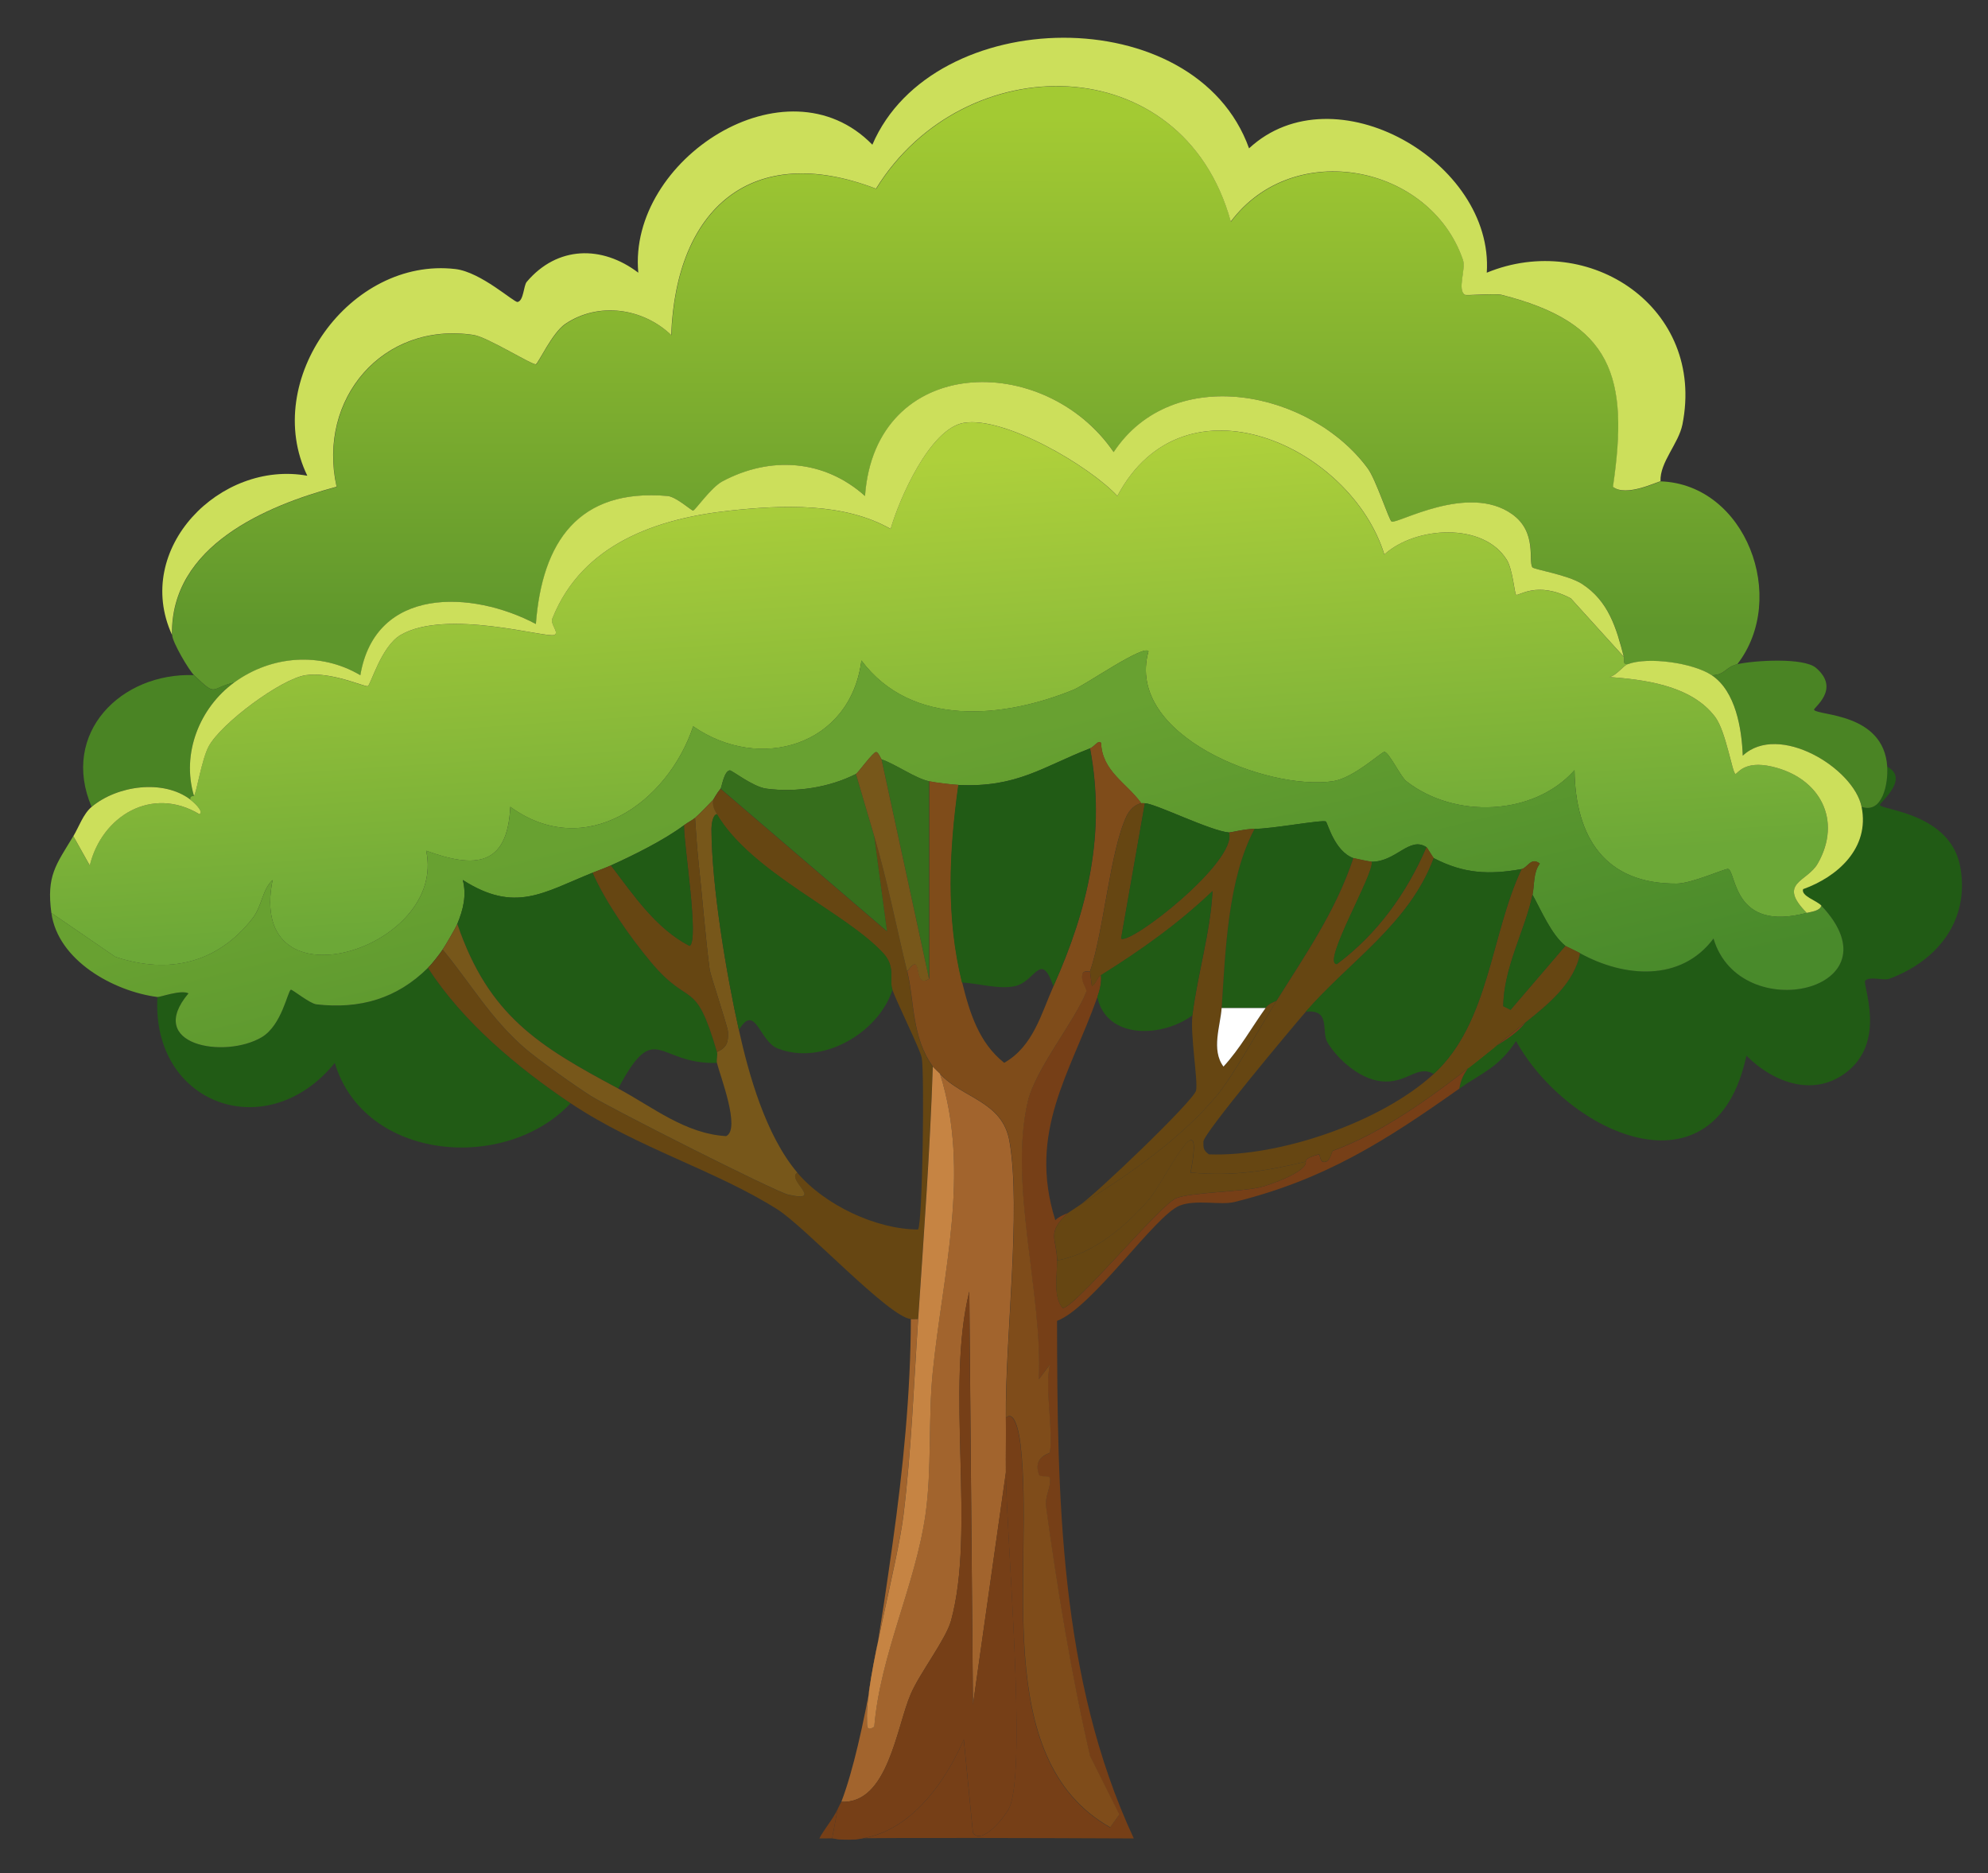 <?xml version="1.0" encoding="UTF-8"?>
<svg id="Layer_1" xmlns="http://www.w3.org/2000/svg" version="1.1" xmlns:xlink="http://www.w3.org/1999/xlink" viewBox="0 0 354.5 334">
  <rect x="0" y="0" width="354.5" height="334" fill="#333333" stroke="none"/>
  <!-- Generator: Adobe Illustrator 29.5.0, SVG Export Plug-In . SVG Version: 2.1.0 Build 137)  -->
  <defs>
    <style>
      .st0 {
        fill: url(#linear-gradient2);
      }

      .st1 {
        fill: #fff;
      }

      .st2 {
        fill: url(#linear-gradient1);
      }

      .st3 {
        fill: #4a8424;
      }

      .st4 {
        fill: #215b15;
      }

      .st5 {
        fill: #ccdf5b;
      }

      .st6 {
        fill: #664612;
      }

      .st7 {
        fill: #c68443;
      }

      .st8 {
        fill: #763f17;
      }

      .st9 {
        fill: #a2642d;
      }

      .st10 {
        fill: #77571a;
      }

      .st11 {
        fill: #366e1c;
      }

      .st12 {
        fill: url(#linear-gradient);
      }

      .st13 {
        fill: #7f4c1a;
      }
    </style>
    <linearGradient id="linear-gradient" x1="172.24" y1="20.76" x2="172.21" y2="112.06" gradientUnits="userSpaceOnUse">
      <stop offset="0" stop-color="#a3ca33"/>
      <stop offset="1" stop-color="#5f972c"/>
    </linearGradient>
    <linearGradient id="linear-gradient1" x1="162.55" y1="82.24" x2="167.88" y2="160.31" gradientUnits="userSpaceOnUse">
      <stop offset="0" stop-color="#aed03b"/>
      <stop offset="1" stop-color="#6ca837"/>
    </linearGradient>
    <linearGradient id="linear-gradient2" x1="161.35" y1="135.28" x2="178.38" y2="203.61" gradientUnits="userSpaceOnUse">
      <stop offset="0" stop-color="#68a131"/>
      <stop offset="1" stop-color="#498a2b"/>
    </linearGradient>
  </defs>
  <g id="Generative_Object">
    <g>
      <path class="st4" d="M260.23,194.07c.95-6.29,8.26-7.28,11.74-11.74,4.05-3.24,8.77-7.02,9.78-12.39,7.85,4.33,17.98,5.17,23.8-2.61,4.74,15.92,33.49,9.21,19.24-5.87-.88-.93-3.66-1.71-3.26-2.93,6.11-2.19,11.93-7.3,10.43-14.67,3.75,1.25,4.76-4.16,4.56-7.17,4.14,2.17-1.45,6.48-1.3,6.85.36.89,12.64,1.45,14.35,11.09,1.69,9.54-4.15,16.75-12.72,19.89-.96.35-3.54-.52-4.24.33-.54.66,3.73,10.35-2.93,15.98-5.85,4.94-13.24,2.39-18.26-2.61-5.58,26.01-31.89,13.91-41.08-2.61-3.14,4.79-6.17,5.7-10.11,8.48Z"/>
      <path class="st4" d="M101.76,196.68c-11.57,12.42-36.8,10.35-42.06-7.17-12.1,14.86-32.7,7.47-31.63-11.74.43.06,4.2-1.35,5.54-.65-7.79,9.22,6.4,11.73,13.04,7.83,3.61-2.12,4.64-8.29,5.22-8.48.25-.08,3.39,2.47,4.56,2.61,7.69.88,14.32-.99,19.89-6.52,6.11,9.52,15.95,17.78,25.43,24.13Z"/>
      <g>
        <g>
          <path class="st12" d="M296.1,85.82c15.23.52,22.85,20.81,13.69,32.61-2.12.48-2.17,1.95-4.56,1.96-3.32-2.2-11.33-3.32-15-1.96-.98.03-.52-.8-.65-1.3-1.32-5.12-2.72-9.99-7.5-13.04-2.52-1.61-8.54-2.55-8.8-2.93-.78-1.12.89-6.24-3.59-9.46-7.84-5.62-20.52,1.81-21.52,1.3-.46-.23-2.77-7.45-4.24-9.46-10.19-13.88-34.71-18.96-45.32-2.93-12.37-18.04-42.53-17.46-44.34,7.83-7.26-6.51-16.88-7.17-25.43-2.61-2.04,1.08-4.85,5.17-5.22,5.22-.26.04-3-2.47-4.56-2.61-15.89-1.4-22.37,8.23-23.48,22.82-11.37-6.02-28.63-6.75-31.3,9.13-7.08-4.18-15.84-3.54-22.5,1.3-4.41.98-2.97,2.73-7.17-1.3-.91-.87-3.89-5.91-3.91-7.17-.29-15.86,16.76-23.01,29.35-26.41-3.47-15.63,8.22-29.52,24.45-27.06,2.44.37,10.51,5.44,11.09,5.22.41-.16,2.92-5.62,5.22-7.17,5.94-4.03,13.87-2.84,18.91,1.96.85-22.52,14.32-34.56,36.52-26.09,15.63-25.35,54.7-25.24,63.26,5.87,11.2-14.96,35.59-10.15,41.41,6.85.54,1.58-1.06,5.3.33,6.2.27.18,5.38-.29,6.52,0,19.79,4.97,22.79,14.62,19.89,34.24,2.37,1.88,8.03-.99,8.48-.98Z"/>
          <path class="st5" d="M296.1,85.82c-.45-.02-6.11,2.86-8.48.98,2.9-19.61-.1-29.27-19.89-34.24-1.14-.29-6.25.18-6.52,0-1.39-.9.22-4.61-.33-6.2-5.82-17-30.21-21.81-41.41-6.85-8.56-31.1-47.62-31.22-63.26-5.87-22.2-8.48-35.67,3.57-36.52,26.09-5.04-4.8-12.97-5.98-18.91-1.96-2.3,1.56-4.8,7.02-5.22,7.17-.57.22-8.65-4.85-11.09-5.22-16.23-2.46-27.93,11.44-24.45,27.06-12.59,3.4-29.63,10.55-29.35,26.41-7.02-15.35,8.6-31.19,24.13-28.37-8.24-17.01,7.66-39.05,26.41-36.85,4.58.54,10.46,6,11.09,5.87,1.1-.23,1.05-2.91,1.63-3.59,5.44-6.42,13.4-6.56,19.89-1.63-1.88-20.16,26.38-38.56,41.74-22.82,10.74-25.08,57.61-25.99,67.17.65,15.15-14.04,43.71,2.41,42.39,22.17,18.26-7.52,39.04,6.26,34.89,27.06-.68,3.41-4.05,6.74-3.91,10.11Z"/>
        </g>
        <path class="st3" d="M336.53,136.69c.19,3.02-.82,8.42-4.56,7.17-1.41-6.94-14.82-15.1-21.19-9.13-.17-4.73-1.25-11.5-5.54-14.35,2.39,0,2.45-1.48,4.56-1.96,2.96-.67,11.81-1.23,14.02.65,4.51,3.84-.56,7.14-.33,7.5.7,1.05,12.42.49,13.04,10.11Z"/>
        <path class="st3" d="M34.59,120.38c4.2,4.04,2.76,2.29,7.17,1.3-6.12,4.45-9.45,12.61-7.17,20.22-.04.04-.77-.09-.65.65-4.83-3.69-13.07-2.5-17.61,1.3-5.59-13.15,5.24-23.96,18.26-23.48Z"/>
        <g>
          <path class="st2" d="M289.58,117.12c.13.5-.33,1.33.65,1.3-.81.3-2.04,2.07-3.26,2.28,5.82.45,14.6,1.37,18.91,7.17,1.89,2.55,3.05,10.08,3.59,10.11.37.02,1.48-2.47,6.52-1.3,8.64,2,12.53,9.62,8.15,17.28-1.9,3.33-7.27,3.41-1.96,8.8-13.21,3.51-12.54-7.36-14.02-7.83-.45-.14-6.44,2.58-9.13,2.61-12.82.11-18.11-8.27-18.26-20.22-7.32,8.23-21.45,8.67-30,1.96-1.03-.81-3.09-5.2-3.91-5.22-.53,0-5.45,4.65-9.13,5.22-11.55,1.78-37.17-8.1-32.93-23.15-.82-1.29-11.21,5.96-13.37,6.85-12.45,5.09-28.87,6.76-37.82-5.22-1.95,15.22-18.14,19.99-30,11.74-4.53,13.6-19.2,24.1-32.61,14.35-.51,10.63-6.26,11.02-15,7.83,3.8,17.58-32.1,28.67-27.39,5.22-1.88,1.76-1.86,4.63-3.59,6.85-6.19,7.93-14.83,10.06-24.45,6.85l-11.41-7.83c-.89-6.66.81-8.55,3.91-13.69l2.93,5.22c2.15-8.81,11.07-14.24,19.56-9.13.88-.57-1.35-2.39-1.63-2.61-.12-.74.61-.62.65-.65.43-.42,1.36-6.47,2.61-8.8,2.2-4.1,12.87-12.03,17.28-12.72,4.47-.7,10.54,2.12,11.09,1.96s2.39-7.1,5.87-9.13c8.14-4.74,26,.59,27.39,0,.99-.42-.75-1.88-.33-2.93,5.33-13.37,18.74-17.85,31.63-19.24,9.37-1.01,20.38-1.48,28.69,3.26,1.5-5.25,6.98-17.88,13.04-18.91,7.23-1.23,22.41,7.68,27.39,13.04,11.91-22.46,41.6-8.93,47.61,10.43,5.46-5.01,17.65-5.85,21.85.98,1.03,1.68,1.38,6,1.63,6.2.41.32,3.74-2.56,9.78.65l9.46,10.43Z"/>
          <path class="st0" d="M322.18,162.77c.77-.2,2.34-.33,2.61-1.3,14.25,15.08-14.5,21.79-19.24,5.87-5.82,7.78-15.95,6.94-23.8,2.61-.69-.38-2.5-1.21-2.61-1.3-2.53-2.05-4.31-6.32-5.87-9.13.38-1.79.11-3.94,1.3-5.54-1.57-1.27-2.21.79-3.26.98-5.85,1.04-10.33.81-15.65-1.96-.1-.05-1.19-1.88-1.3-1.96-3.04-1.97-5.38,2.61-9.78,2.61-.17,0-3.1-.59-3.26-.65-3.39-1.27-4.56-6.26-4.89-6.52-.5-.39-9.87,1.36-12.72,1.3-1.5-.03-4.33.67-4.56.65-3.44-.33-13.07-5.15-15-5.22-.2,0-.46-.04-.65,0-2.67-3.67-6.97-5.69-7.17-10.76-.55-.56-1.11.65-1.96.98-8.52,3.32-13.04,7.02-23.48,6.52-1.23-.06-4-.39-5.22-.65-2.46-.52-6.02-3.08-8.48-3.91-.08-.03-.57-1.35-.98-1.3-.61.08-3.21,3.72-3.59,3.91-4.76,2.41-10.65,3.32-15.98,2.61-2.4-.32-6.16-3.32-6.52-3.26-1.03.16-1.42,3.01-1.63,3.26-.74.89-1.22,1.87-1.3,1.96-.77.82-2.48,2.58-3.26,3.26-.42.37-1.27.79-1.96,1.3-3.55,2.65-8.98,5.34-13.04,7.17-1,.45-2.22.89-3.26,1.3-8.84,3.56-13.81,7.26-23.15,1.3.72,2.72.07,5.32-.98,7.83-.32.76-2.07,3.76-2.61,4.56-.58.86-1.9,2.56-2.61,3.26-5.57,5.53-12.2,7.4-19.89,6.52-1.18-.13-4.32-2.69-4.56-2.61-.57.19-1.6,6.35-5.22,8.48-6.64,3.9-20.83,1.39-13.04-7.83-1.34-.7-5.11.71-5.54.65-7.82-1.01-17.77-6.52-18.91-15l11.41,7.83c9.62,3.21,18.26,1.08,24.45-6.85,1.73-2.22,1.7-5.09,3.59-6.85-4.71,23.45,31.19,12.36,27.39-5.22,8.73,3.19,14.49,2.81,15-7.83,13.41,9.76,28.07-.74,32.61-14.35,11.86,8.25,28.05,3.48,30-11.74,8.95,11.97,25.38,10.31,37.82,5.22,2.16-.88,12.55-8.14,13.37-6.85-4.24,15.05,21.38,24.93,32.93,23.15,3.68-.57,8.6-5.23,9.13-5.22.82.01,2.88,4.4,3.91,5.22,8.54,6.71,22.67,6.27,30-1.96.14,11.95,5.44,20.33,18.26,20.22,2.69-.02,8.68-2.75,9.13-2.61,1.48.46.81,11.33,14.02,7.83Z"/>
          <path class="st5" d="M33.94,142.56c.28.22,2.51,2.04,1.63,2.61-8.5-5.11-17.41.32-19.56,9.13l-2.93-5.22c1-1.65,1.73-3.93,3.26-5.22,4.53-3.81,12.77-4.99,17.61-1.3Z"/>
          <path class="st5" d="M289.58,117.12l-9.46-10.43c-6.04-3.21-9.37-.34-9.78-.65-.25-.2-.6-4.52-1.63-6.2-4.2-6.82-16.38-5.99-21.85-.98-6-19.36-35.69-32.89-47.61-10.43-4.98-5.36-20.16-14.27-27.39-13.04-6.06,1.03-11.54,13.67-13.04,18.91-8.31-4.74-19.33-4.27-28.69-3.26-12.89,1.39-26.3,5.87-31.63,19.24-.42,1.06,1.31,2.52.33,2.93-1.39.59-19.25-4.74-27.39,0-3.48,2.03-5.34,8.97-5.87,9.13s-6.61-2.66-11.09-1.96c-4.41.69-15.08,8.61-17.28,12.72-1.25,2.34-2.18,8.38-2.61,8.8-2.28-7.61,1.05-15.76,7.17-20.22,6.65-4.84,15.42-5.49,22.5-1.3,2.67-15.88,19.93-15.15,31.3-9.13,1.1-14.59,7.59-24.22,23.48-22.82,1.56.14,4.3,2.65,4.56,2.61.37-.05,3.18-4.13,5.22-5.22,8.55-4.56,18.17-3.9,25.43,2.61,1.82-25.29,31.98-25.87,44.34-7.83,10.61-16.02,35.13-10.95,45.32,2.93,1.47,2.01,3.78,9.22,4.24,9.46,1,.5,13.68-6.92,21.52-1.3,4.48,3.21,2.81,8.33,3.59,9.46.26.38,6.29,1.33,8.8,2.93,4.78,3.05,6.18,7.92,7.5,13.04Z"/>
          <path class="st5" d="M305.23,120.38c4.29,2.85,5.37,9.61,5.54,14.35,6.37-5.97,19.79,2.19,21.19,9.13,1.49,7.37-4.33,12.49-10.43,14.67-.4,1.22,2.38,2,3.26,2.93-.26.97-1.84,1.1-2.61,1.3-5.32-5.39.06-5.48,1.96-8.8,4.38-7.66.48-15.28-8.15-17.28-5.04-1.17-6.15,1.32-6.52,1.3-.54-.03-1.69-7.56-3.59-10.11-4.31-5.81-13.09-6.72-18.91-7.17,1.23-.21,2.45-1.98,3.26-2.28,3.66-1.37,11.68-.25,15,1.96Z"/>
        </g>
      </g>
      <path class="st4" d="M241.32,152.99c-3.08,9.35-8.55,17.22-13.69,25.43-.76.35-1.43.57-1.96,1.3h-7.83c.69-10.31,1.1-23.02,5.87-31.95,2.85.05,12.21-1.7,12.72-1.3.34.26,1.5,5.25,4.89,6.52Z"/>
      <g>
        <path class="st9" d="M179.37,252.77c.04,3.25-.03,6.53,0,9.78l-5.87,41.41-.65-73.69c-4.29,17.23,1.17,42.55-3.26,58.69-.9,3.29-5.55,9.29-7.17,13.04-2.56,5.91-4.07,19.67-12.39,19.24,4.22-11.05,7.39-33.69,9.13-45.98,1.86-13.15,3.24-27.01,3.26-40.11.43.04.87-.02,1.3,0-.78,11.66-1.2,23.24-2.61,34.89-1.08,8.94-6.82,29.43-6.52,36.52.05,1.08-.21,2.24,1.3,1.3,1.08-12.93,7.31-25.15,9.13-37.82,1.16-8.11.48-17.24,1.3-25.43,1.77-17.6,6.82-35.66,1.3-53.15,3.98,4.39,11.15,4.83,12.39,12.06,2.12,12.36-.8,35.29-.65,49.24Z"/>
        <path class="st8" d="M194.37,173.21l.33,2.61c.87-.56.77-1.42,1.63-1.96.14,1.33-.22,2.69-.65,3.91-4.77,13.52-12.47,23.96-7.5,39.78.62-.62,1.5-.96,2.28-1.3-3.92,3.58-2.05,4.48-1.96,8.48.06,2.62-.76,6.33.98,8.48,1.94.27,17.3-18.31,20.22-19.56,2.42-1.04,11.45-1.14,15-1.96,1.5-.35,8.4-2.73,8.15-4.56.13-.03-.62-.51,2.28-1.3.36-.1.09,1.7,1.3,1.3.87-.28.96-1.83,1.3-1.96,12.1-4.48,23.71-14.4,34.24-22.82-3.47,4.46-10.79,5.44-11.74,11.74-13.3,9.4-24,16.23-40.11,20.22-2.46.61-6.87-.51-9.78.65-4.36,1.74-15.59,18.2-21.85,20.54.06,31.14.36,63.68,13.69,92.28-18.58-.08-37.52-.15-56.08,0,.9-1.71,2.47-3.49,3.26-5.22l-.98,5.22c11.49,1.87,19.3-8.12,23.48-17.61l1.63,16.63c1.62,2.28,5.84-3.01,6.52-4.56,3.12-7.1-.54-48.21-.65-59.67-.03-3.25.04-6.53,0-9.78,1.78-1.6,2.5,3.92,2.61,4.89,2.51,21.65-5.73,55.91,15.98,68.15l1.63-2.28-5.22-10.43c-3.35-14.47-5.97-30.73-7.83-44.34-.29-2.09.93-3.52.65-5.22-.1-.64-1.73,0-1.96-.65-1.09-3.21,1.91-3.67,1.96-3.91.66-3.86-.93-11.3,0-15.65l-1.96,2.61c.72-15.18-5.42-34.79-1.96-49.56,1.35-5.75,8.49-14.47,10.43-19.56.19-.51-1.15-1.84-.65-3.26.2-.58,1.28-.25,1.3-.33Z"/>
        <path class="st8" d="M179.37,262.55c.11,11.46,3.77,52.57.65,59.67-.68,1.56-4.9,6.85-6.52,4.56l-1.63-16.63c-4.18,9.49-11.99,19.48-23.48,17.61l.98-5.22c.22-.49.63-1.24.65-1.3,8.32.43,9.83-13.33,12.39-19.24,1.63-3.75,6.27-9.76,7.17-13.04,4.43-16.14-1.03-41.46,3.26-58.69l.65,73.69,5.87-41.41Z"/>
        <path class="st6" d="M155.89,149.08c2.34,7.96,3.93,16.07,5.87,24.13,1.32,5.47.77,11.66,4.56,16.96-.5,15.03-1.6,30.01-2.61,45-.43-.02-.88.04-1.3,0-3.93-.36-18.78-16.39-23.8-19.56-11.15-7.04-24.87-10.9-36.85-18.91-9.48-6.35-19.32-14.61-25.43-24.13.71-.7,2.03-2.4,2.61-3.26,5.04,6.08,8.51,12.27,14.67,17.61,2.32,2.01,9.05,6.79,11.74,8.48,3.57,2.25,32.95,17.1,35.21,17.61,6.6,1.49-.47-2.73,1.63-3.91,4.85,5.72,13.98,10.08,21.52,10.11.82-1.29,1.16-28.15.65-30.65-.29-1.45-4.25-9.45-5.22-12.06-.64-1.72.64-4.04-1.63-6.52-6.67-7.28-23.48-14.33-29.67-24.78-.51-.85-.86-1.55-.65-2.61.08-.09.56-1.06,1.3-1.96l29.67,25.43-2.28-16.96Z"/>
        <path class="st13" d="M203.5,143.21c-1.16.22-2.13,1.26-2.61,2.28-2.96,6.25-4.02,20.31-6.52,27.72-.02.07-1.1-.25-1.3.33-.5,1.42.85,2.75.65,3.26-1.94,5.1-9.09,13.81-10.43,19.56-3.46,14.78,2.68,34.38,1.96,49.56l1.96-2.61c-.93,4.35.66,11.79,0,15.65-.04.24-3.05.7-1.96,3.91.22.65,1.85.02,1.96.65.28,1.69-.94,3.12-.65,5.22,1.86,13.62,4.48,29.87,7.83,44.34l5.22,10.43-1.63,2.28c-21.71-12.24-13.47-46.5-15.98-68.15-.11-.98-.83-6.49-2.61-4.89-.15-13.95,2.77-36.88.65-49.24-1.24-7.23-8.41-7.68-12.39-12.06-.27-.3-1.12-1.05-1.3-1.3-3.8-5.3-3.25-11.49-4.56-16.96,2.99-4.16.85,3.34,3.91,1.3v-35.21c1.22.26,3.99.59,5.22.65-1.64,11.86-2.22,23.57.65,35.21,1.34,5.44,2.99,10.78,7.5,14.35,5.21-2.97,6.6-8.78,8.8-13.69,6.17-13.75,9.34-27.32,6.52-42.39.85-.33,1.41-1.54,1.96-.98.2,5.07,4.51,7.09,7.17,10.76Z"/>
        <path class="st4" d="M127.85,187.55c.16.53-.13,1.38,0,1.96-10.75.31-10.9-8.03-17.61,4.56-14.17-7.57-23.13-12.98-28.69-29.35,1.04-2.5,1.7-5.11.98-7.83,9.34,5.96,14.31,2.25,23.15-1.3,2.3,5.26,6.77,11.61,10.43,15.98,7.02,8.38,7.8,2.52,11.74,15.98Z"/>
        <path class="st6" d="M255.67,152.99c-4.35,11.72-15.1,18.47-22.82,27.39-2.33,2.69-18.23,21.67-18.26,23.15-.02,1.15,0,1.56.98,2.28,12.66.48,30.8-5.78,40.11-14.35,9.92-9.14,10.13-24.83,15.65-36.52,1.05-.19,1.69-2.24,3.26-.98-1.2,1.6-.93,3.75-1.3,5.54-1.33,6.32-5.15,12.94-5.22,19.89l1.3.65,9.78-11.41c.11.09,1.91.92,2.61,1.3-1.01,5.37-5.73,9.15-9.78,12.39-10.53,8.42-22.14,18.35-34.24,22.82-.34.13-.43,1.67-1.3,1.96-1.21.39-.94-1.4-1.3-1.3-2.9.8-2.15,1.27-2.28,1.3-7.23,1.72-12.85,2.63-20.54,1.96,2.68-14.17-4.69,1.65-7.5,4.89-4.06,4.68-9.93,9.67-16.3,10.76-.1-4-1.96-4.9,1.96-8.48.15-.07,1.49-1.01,1.96-1.3,8.68-5.37,18.28-11.95,24.78-19.89,2.74-3.34,7.83-12.48,10.43-16.63,5.15-8.21,10.61-16.09,13.69-25.43.16.06,3.09.65,3.26.65.64,1.9-9.03,18.18-6.2,18.26,7.2-5.35,12.43-12.64,15.98-20.87.12.08,1.2,1.9,1.3,1.96Z"/>
        <path class="st4" d="M187.84,175.82c-2.27-6.41-3.19-.81-6.85,0-2.86.63-6.57-.51-9.46-.65-2.87-11.64-2.3-23.35-.65-35.21,10.44.5,14.95-3.2,23.48-6.52,2.82,15.07-.36,28.64-6.52,42.39Z"/>
        <path class="st4" d="M271.32,154.95c-5.52,11.69-5.73,27.38-15.65,36.52-3.1-1.71-4.72,1.84-9.46,1.3-3.68-.42-7.55-3.74-9.46-6.85-1.23-2,.69-6.02-3.91-5.54,7.73-8.92,18.48-15.67,22.82-27.39,5.32,2.76,9.8,3,15.65,1.96Z"/>
        <path class="st10" d="M127.85,145.17c-.8.09-.98,1.96-.98,2.61.03,10.22,2.63,25.75,4.89,35.87,1.73,7.77,4.74,18.72,10.43,25.43-2.1,1.18,4.97,5.4-1.63,3.91-2.27-.51-31.64-15.36-35.21-17.61-2.68-1.69-9.42-6.47-11.74-8.48-6.16-5.34-9.63-11.52-14.67-17.61.54-.81,2.29-3.81,2.61-4.56,5.57,16.37,14.52,21.77,28.69,29.35,6.17,3.3,11.93,8.05,19.24,8.48,2.68-1.21-1.15-10.97-1.63-13.04-.13-.58.16-1.43,0-1.96,1.78-.82,2.04-1.72,1.96-3.59-.04-.95-3.13-10.12-3.26-11.09-.72-5.39-1.37-13.61-1.96-18.91-.29-2.68-.47-5.46-.65-8.15.78-.68,2.49-2.44,3.26-3.26-.2,1.06.15,1.75.65,2.61Z"/>
        <path class="st6" d="M204.15,143.21l-4.24,24.13c1.73,1.13,20.8-13.8,19.24-18.91.23.02,3.06-.68,4.56-.65-4.77,8.93-5.18,21.65-5.87,31.95-.21,3.15-1.9,7.46.33,10.43,2.94-3.19,5.04-6.99,7.5-10.43.53-.74,1.2-.95,1.96-1.3-2.6,4.15-7.7,13.29-10.43,16.63-6.51,7.94-16.1,14.52-24.78,19.89,2.66-1.7,20.52-18.76,20.87-20.54s-1.07-9.95-.65-13.37c.92-7.45,3.19-14.65,3.59-22.17-6.07,5.8-12.79,10.57-19.89,15-.86.54-.76,1.39-1.63,1.96l-.33-2.61c2.5-7.41,3.57-21.47,6.52-27.72.48-1.02,1.45-2.07,2.61-2.28.19-.04.45,0,.65,0Z"/>
        <path class="st11" d="M152.63,137.99l3.26,11.09,2.28,16.96-29.67-25.43c.21-.25.6-3.1,1.63-3.26.36-.06,4.12,2.94,6.52,3.26,5.32.72,11.21-.2,15.98-2.61Z"/>
        <path class="st4" d="M219.15,148.43c1.56,5.11-17.51,20.04-19.24,18.91l4.24-24.13c1.93.07,11.56,4.89,15,5.22Z"/>
        <path class="st6" d="M127.85,187.55c-3.94-13.46-4.71-7.6-11.74-15.98-3.66-4.37-8.13-10.71-10.43-15.98,1.04-.42,2.26-.85,3.26-1.3,3.94,5.16,8.01,11.27,14.02,14.35,1.8-.76-1.09-18.41-.98-21.52.68-.51,1.54-.93,1.96-1.3.18,2.69.36,5.47.65,8.15.58,5.3,1.24,13.52,1.96,18.91.13.97,3.22,10.13,3.26,11.09.09,1.87-.17,2.77-1.96,3.59Z"/>
        <path class="st11" d="M165.67,139.3v35.21l-8.48-39.13c2.46.83,6.01,3.39,8.48,3.91Z"/>
        <path class="st4" d="M108.94,154.3c4.07-1.83,9.49-4.52,13.04-7.17-.11,3.11,2.77,20.76.98,21.52-6.01-3.08-10.08-9.19-14.02-14.35Z"/>
        <path class="st10" d="M157.19,135.38l8.48,39.13c-3.06,2.04-.93-5.46-3.91-1.3-1.94-8.06-3.53-16.17-5.87-24.13l-3.26-11.09c.38-.19,2.98-3.84,3.59-3.91.4-.05.9,1.28.98,1.3Z"/>
        <path class="st4" d="M254.36,151.03c-3.55,8.23-8.77,15.51-15.98,20.87-2.84-.08,6.83-16.36,6.2-18.26,4.4,0,6.74-4.58,9.78-2.61Z"/>
        <path class="st4" d="M279.14,168.64l-9.78,11.41-1.3-.65c.07-6.95,3.89-13.57,5.22-19.89,1.56,2.81,3.34,7.08,5.87,9.13Z"/>
        <path class="st7" d="M167.63,191.47c5.51,17.49.47,35.55-1.3,53.15-.83,8.19-.14,17.32-1.3,25.43-1.82,12.67-8.05,24.89-9.13,37.82-1.51.94-1.26-.23-1.3-1.3-.3-7.09,5.44-27.57,6.52-36.52,1.41-11.65,1.83-23.23,2.61-34.89,1.01-14.99,2.11-29.97,2.61-45,.19.26,1.03,1,1.3,1.3Z"/>
        <path class="st4" d="M212.63,181.03c-5.33,3.95-15.29,4.39-16.96-3.26.43-1.22.79-2.58.65-3.91,7.1-4.43,13.82-9.2,19.89-15-.4,7.52-2.67,14.72-3.59,22.17Z"/>
        <path class="st6" d="M232.84,207.12c.25,1.83-6.65,4.22-8.15,4.56-3.55.82-12.58.91-15,1.96-2.91,1.25-18.28,19.83-20.22,19.56-1.74-2.15-.92-5.86-.98-8.48,6.38-1.09,12.24-6.08,16.3-10.76,2.81-3.24,10.18-19.06,7.5-4.89,7.69.67,13.31-.23,20.54-1.96Z"/>
        <path class="st4" d="M159.15,176.47c-2.5,7.71-12.61,13.63-20.54,10.43-3.19-1.28-3.94-8.18-6.85-3.26-2.26-10.12-4.86-25.65-4.89-35.87,0-.65.18-2.52.98-2.61,6.19,10.45,23,17.5,29.67,24.78,2.27,2.48.99,4.8,1.63,6.52Z"/>
        <path class="st1" d="M225.67,179.73c-2.46,3.44-4.56,7.24-7.5,10.43-2.23-2.97-.54-7.28-.33-10.43h7.83Z"/>
      </g>
    </g>
  </g>
</svg>